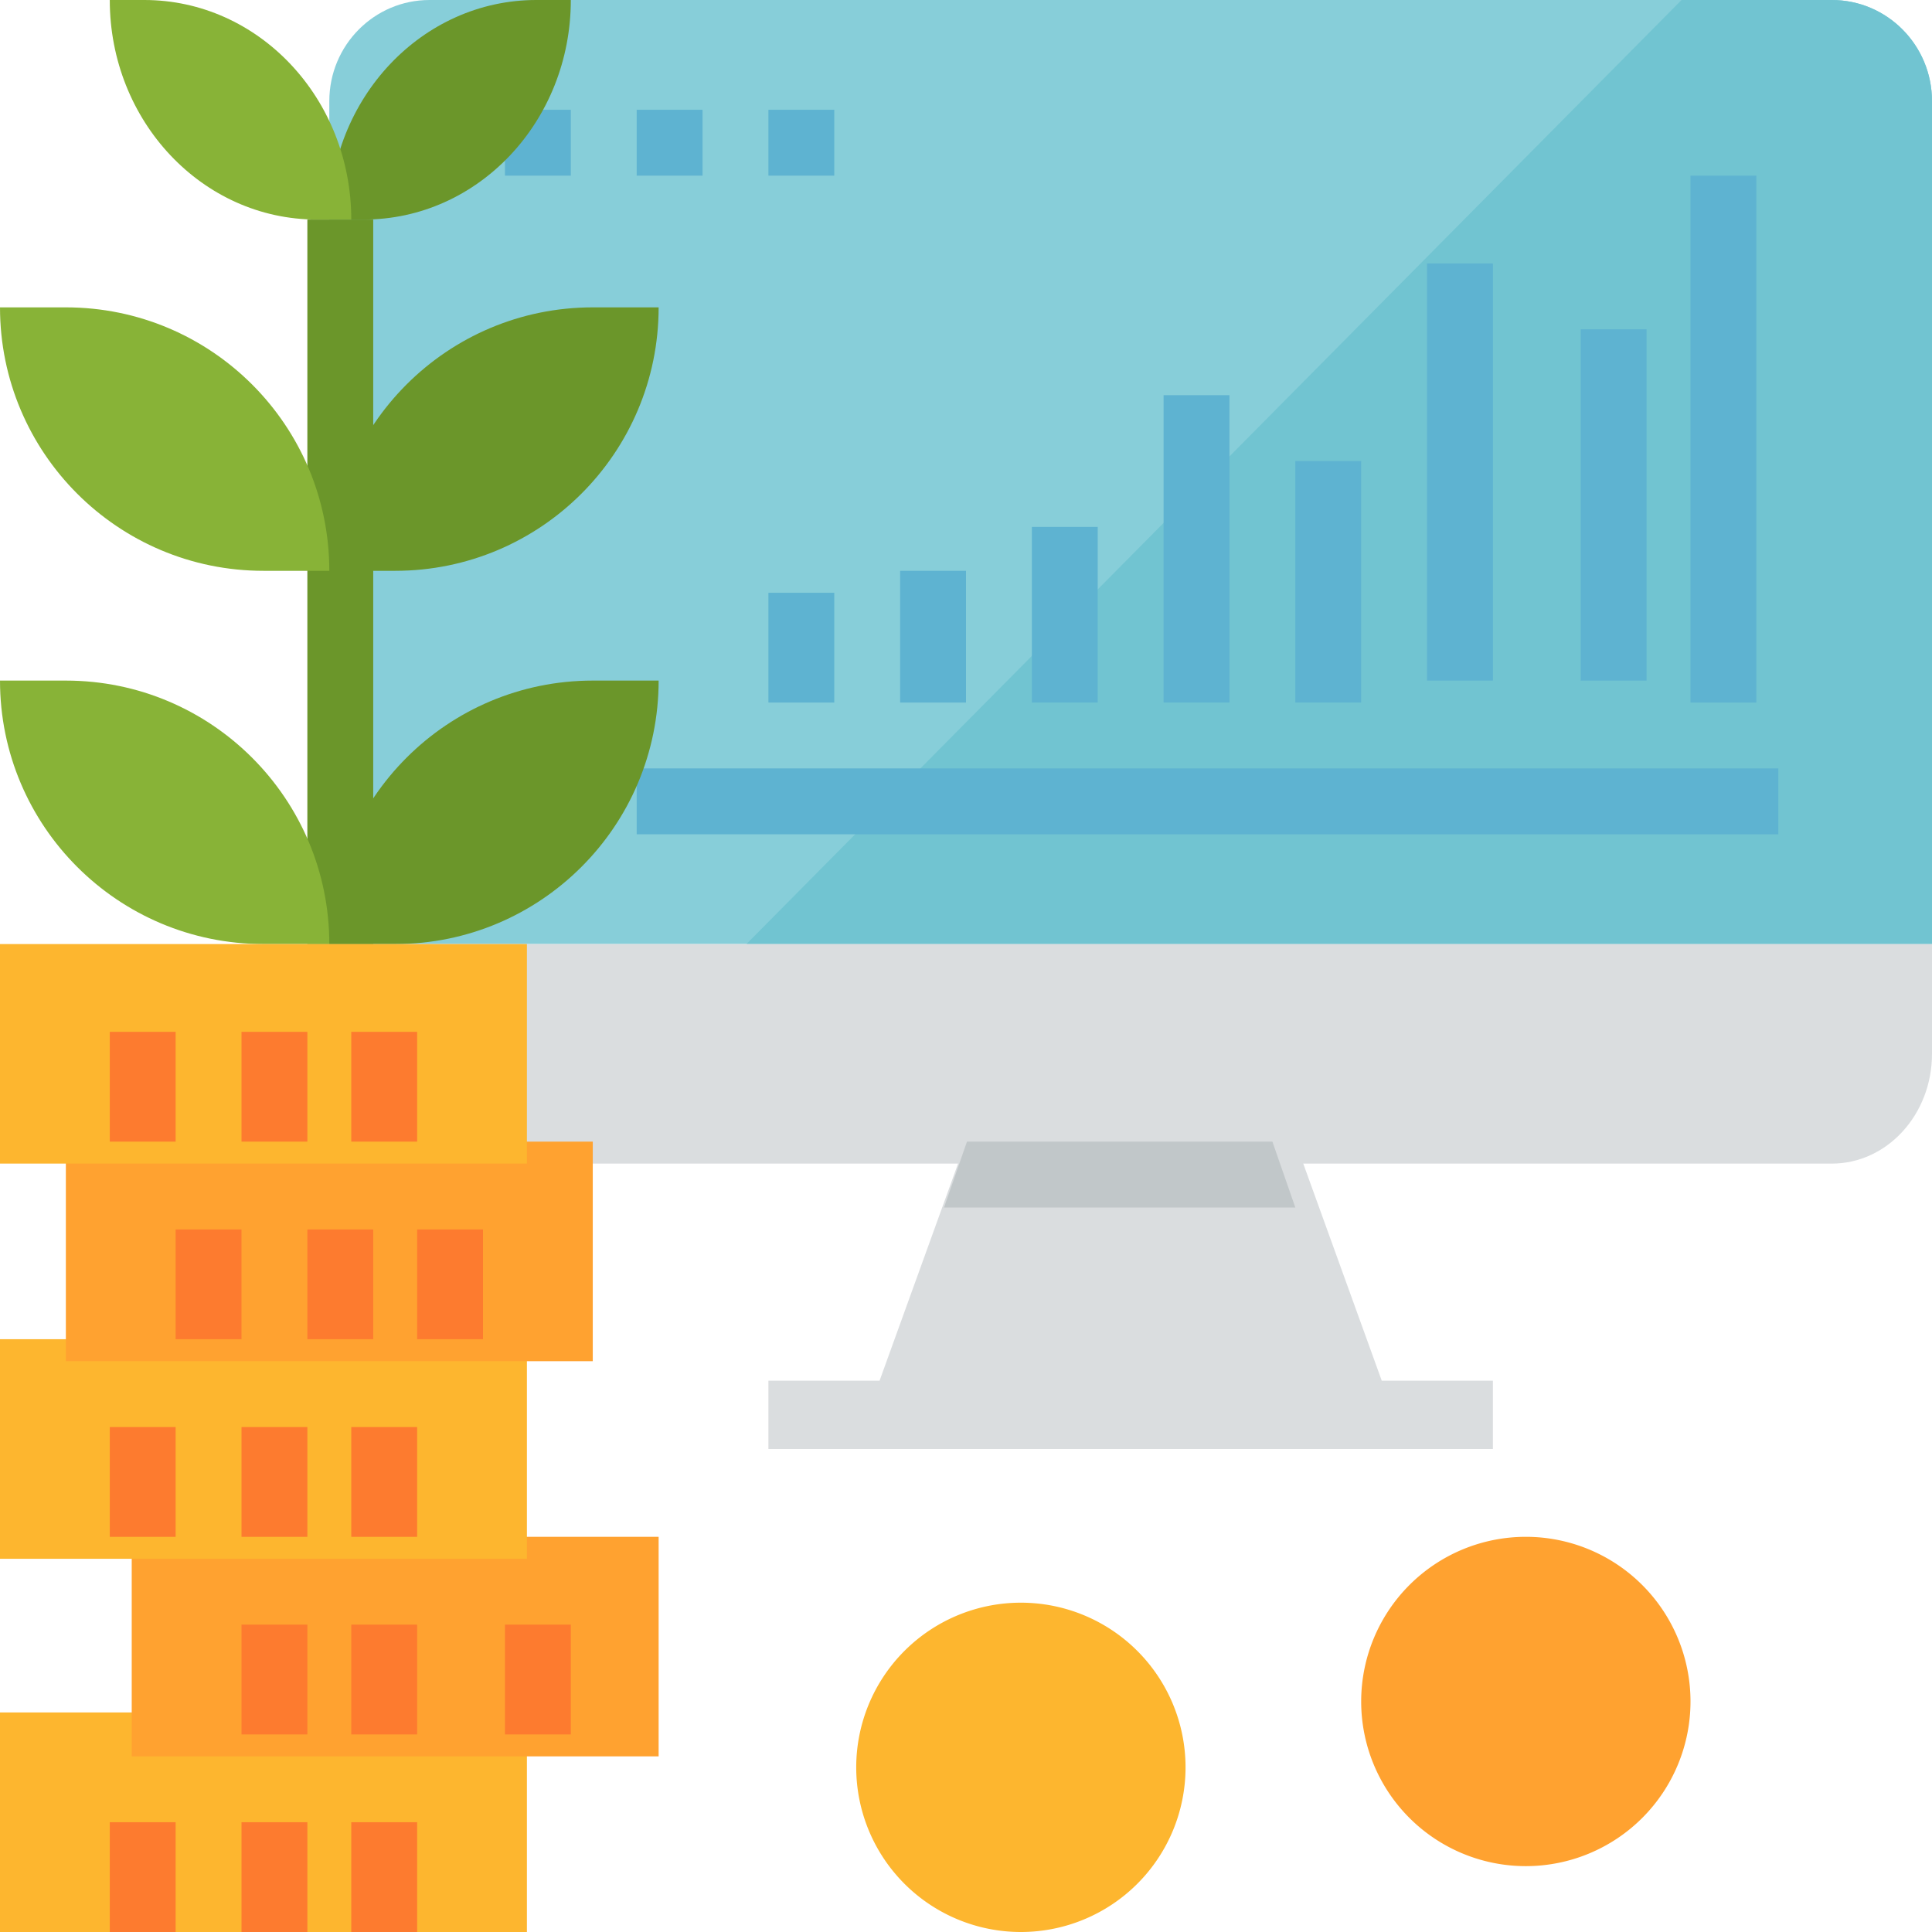 <svg width="88" height="88" xmlns="http://www.w3.org/2000/svg"><g fill="none"><path fill="#DADDDF" d="M62.937 62.889L59 52H44l-3.937 10.889H35V66h33v-3.111z"/><path d="M19.563 0C17.043 0 15 2.062 15 4.607V43h73V4.607C88 2.062 85.957 0 83.437 0H19.563z" fill="#87CED9"/><path d="M83.437 0h-6.845L34 43h54V4.607C88 2.062 85.957 0 83.437 0z" fill="#71C4D1"/><path d="M15 43v5c0 2.762 2.043 5 4.563 5h63.874C85.957 53 88 50.762 88 48v-5H15z" fill="#DADDDF"/><path fill="#C1C7C9" d="M59 55l-1.044-3H44.044L43 55z"/><path fill="#5EB3D1" d="M23 5h3v3h-3zm6 0h3v3h-3zm6 0h3v3h-3zm-6 30h52v3H29zm6-8h3v5h-3zm6-1h3v6h-3zm6-2h3v8h-3zm6-6h3v14h-3zm6 3h3v11h-3zm6-9h3v19h-3zm7 3h3v16h-3zm5-7h3v24h-3z"/><path d="M54 80.5a7.5 7.5 0 1 1-15 0 7.5 7.5 0 0 1 15 0z" fill="#FDB62F"/><path d="M77 77.5a7.5 7.5 0 1 1-15 0 7.5 7.5 0 0 1 15 0z" fill="#FFA230"/><path d="M26 0h-1.571C19.22 0 15 4.476 15 10h1.571C21.78 10 26 5.523 26 0zm-8 26h-3c0-6.627 5.373-12 12-12h3c0 6.627-5.373 12-12 12zm0 17h-3c0-6.627 5.373-12 12-12h3c0 6.627-5.373 12-12 12z" fill="#6B962A"/><path fill="#6B962A" d="M14 10h3v33h-3z"/><path d="M16 10h-1.572C9.221 10 5 5.523 5 0h1.572C11.779 0 16 4.476 16 10zM0 14h3c6.627 0 12 5.373 12 12h-3C5.373 26 0 20.627 0 14zm0 17h3c6.627 0 12 5.373 12 12h-3C5.373 43 0 37.627 0 31z" fill="#88B337"/><path fill="#FDB62F" d="M0 78h24v10H0z"/><path fill="#FFA230" d="M6 70h24v10H6z"/><path fill="#FDB62F" d="M0 61h24v10H0z"/><path fill="#FFA230" d="M3 52h24v10H3z"/><path fill="#FDB62F" d="M0 43h24v10H0z"/><path fill="#FD7B2F" d="M11 74h3v5h-3zm5 0h3v5h-3zm7 0h3v5h-3zM8 56h3v5H8zm6 0h3v5h-3zm5 0h3v5h-3zM5 83h3v5H5zm6 0h3v5h-3zm5 0h3v5h-3zM5 65h3v5H5zm6 0h3v5h-3zm5 0h3v5h-3zM5 47h3v5H5zm6 0h3v5h-3zm5 0h3v5h-3z"/></g></svg>